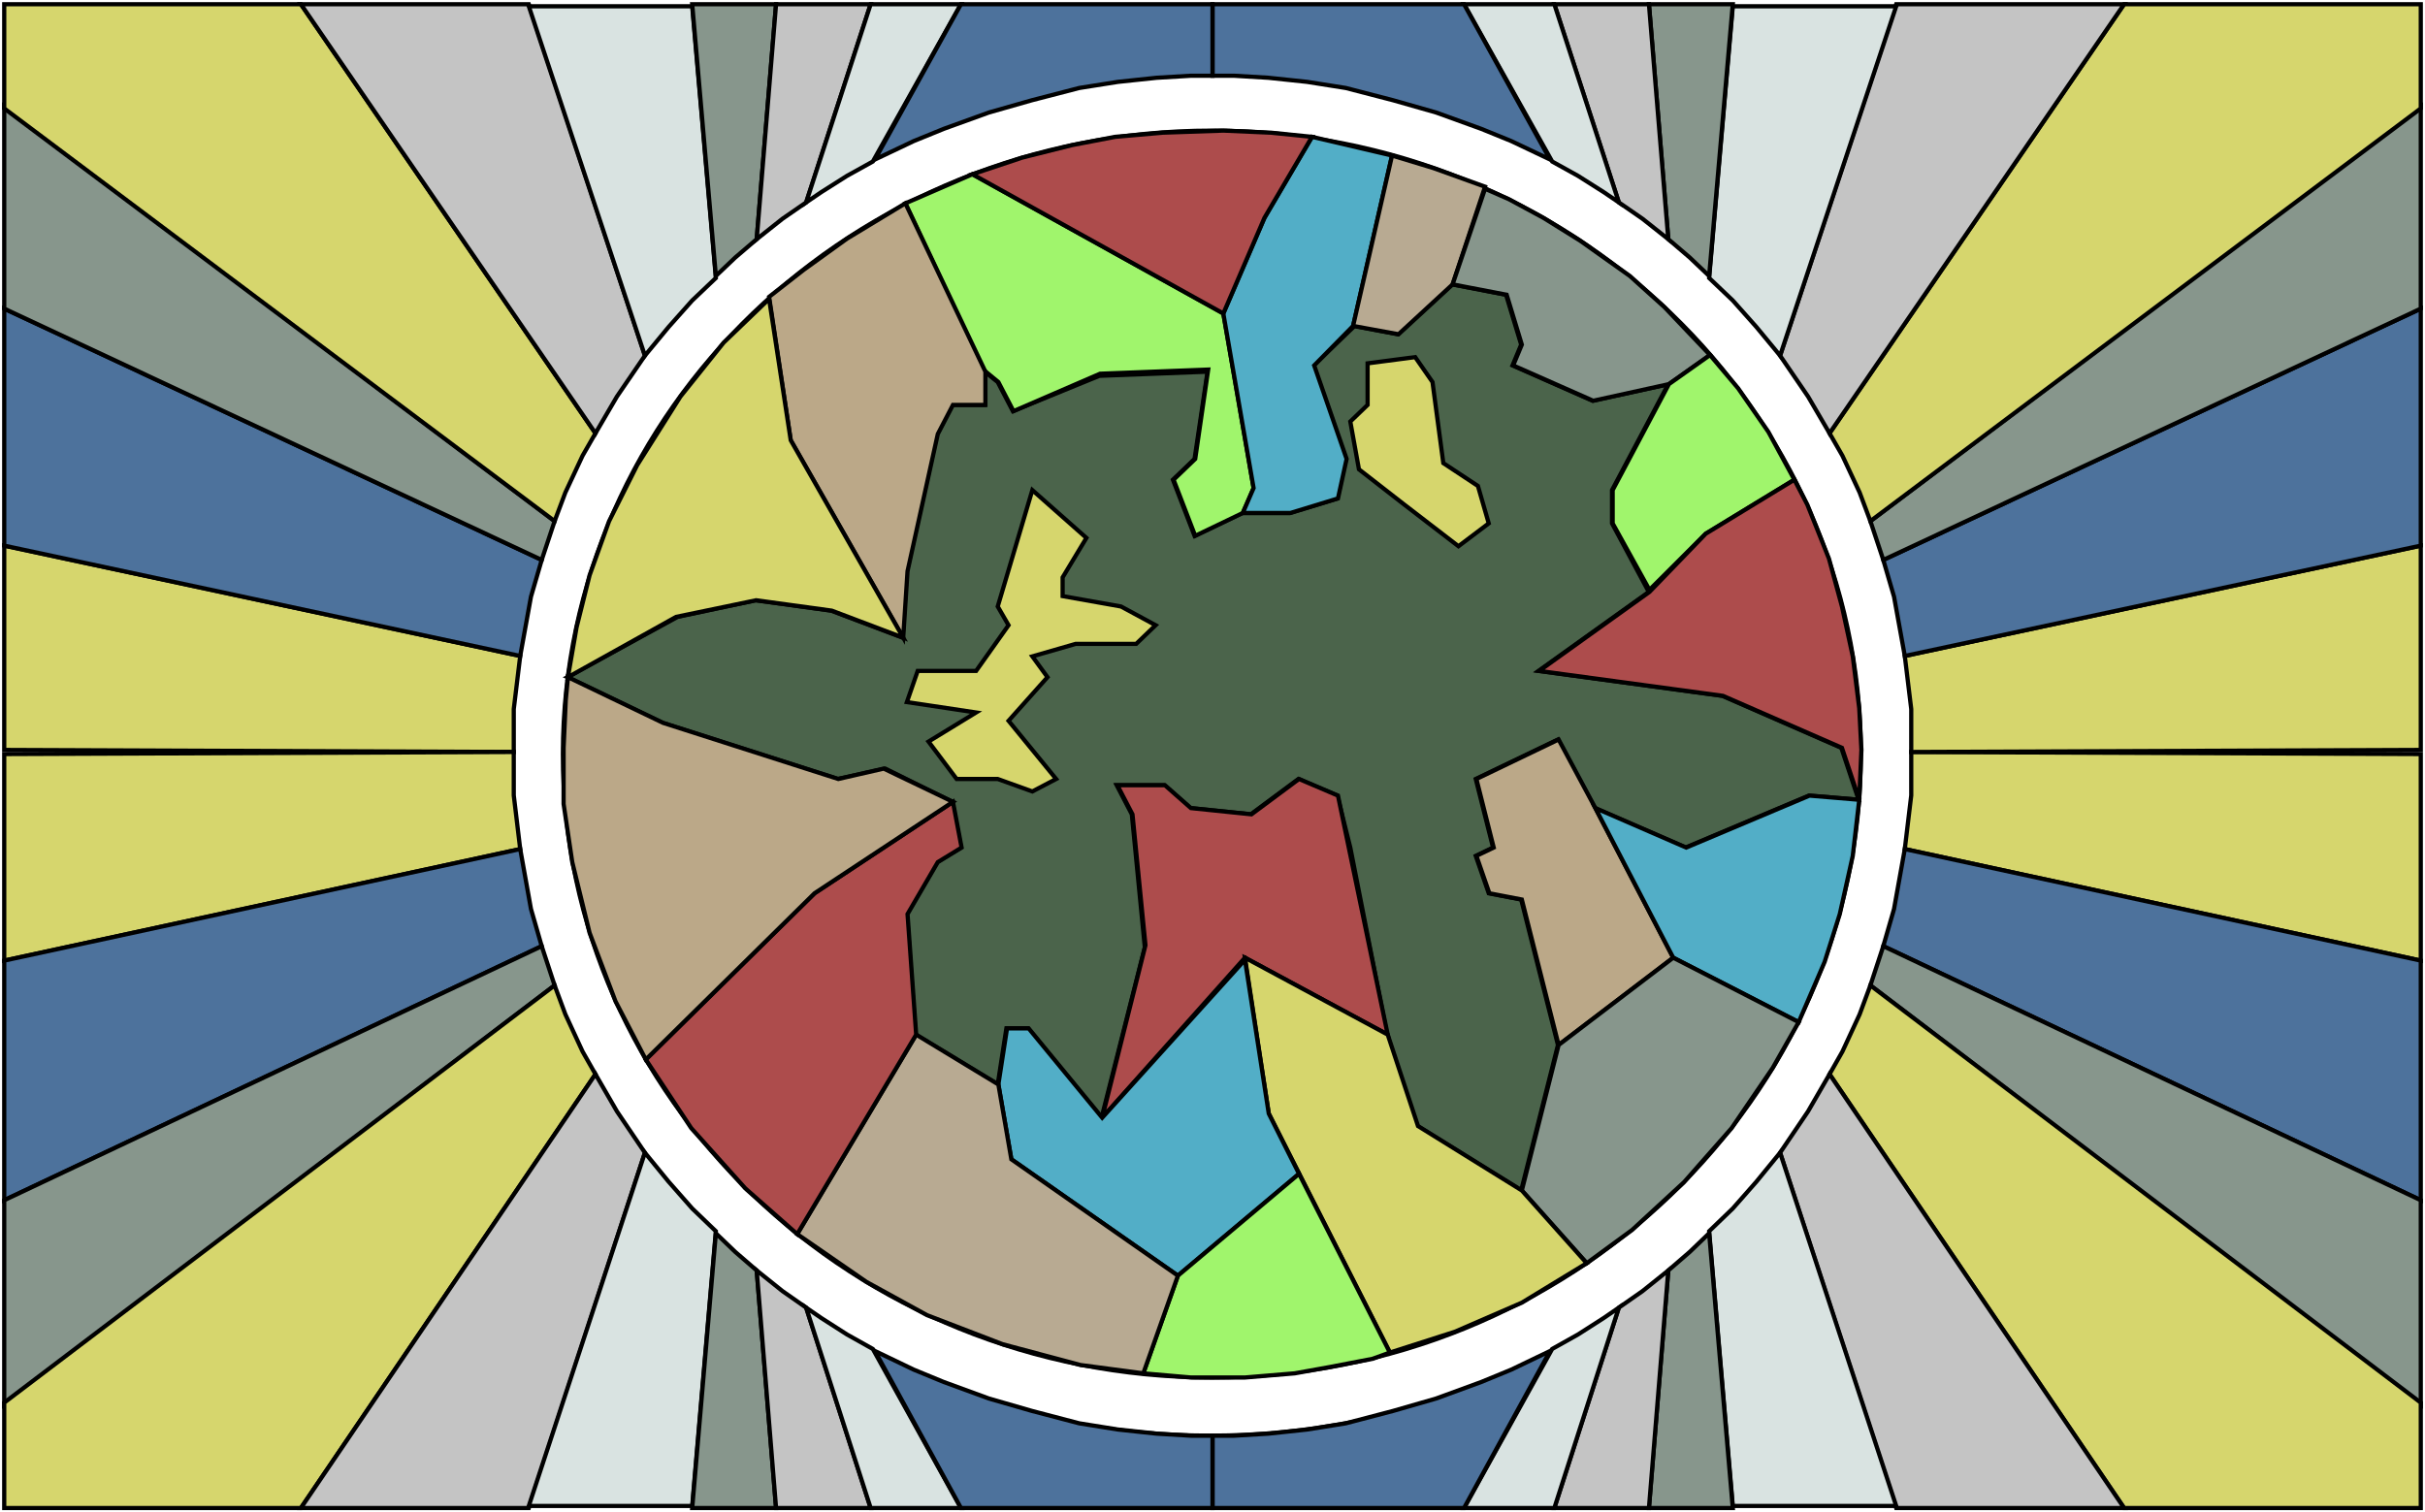 <svg width="574" height="358" viewBox="0 0 574 358" fill="none" xmlns="http://www.w3.org/2000/svg">
<path d="M440.46 178.511C440.46 260.002 371.706 326.098 286.851 326.098C201.996 326.098 133.242 260.002 133.242 178.511C133.242 97.019 201.996 30.924 286.851 30.924C371.706 30.924 440.46 97.019 440.46 178.511Z" stroke="black"/>
<path d="M454.436 178.511C454.436 267.61 379.263 339.874 286.491 339.874C193.719 339.874 118.546 267.61 118.546 178.511C118.546 89.411 193.719 17.148 286.491 17.148C379.263 17.148 454.436 89.411 454.436 178.511Z" stroke="black"/>
<path d="M233.092 87.986L236.164 90.446L239.748 97.334L260.228 88.97L285.827 87.986L282.755 108.649L277.635 113.569L282.755 126.853L294.019 121.441H305.283L316.547 117.997L318.594 108.649L310.915 86.51L320.642 77.162L330.882 79.13L343.682 67.323L356.482 69.783L360.066 81.59L358.018 86.51L376.961 94.874L394.881 90.938L381.569 116.029V123.901L390.273 140.136L364.162 158.832L407.681 164.735L435.84 177.035L439.936 189.335L428.16 188.351L398.977 200.65L377.473 191.303L368.77 175.067L349.314 184.415L353.41 200.65L349.314 202.618L352.386 211.474L360.066 212.95L368.77 247.389L360.066 281.828L335.49 266.576L328.322 244.929L319.618 200.65L316.547 188.351L307.331 184.415L296.067 192.778L281.731 191.303L275.587 185.891H264.324L267.907 192.778L270.979 224.265L260.74 264.608L243.332 243.453H238.212L236.164 256.736L216.708 244.929L214.66 216.394L221.828 204.094L227.46 200.65L225.412 189.827L209.541 181.955L198.277 184.415L156.806 171.131L134.278 160.308L160.389 146.04L178.821 142.104L196.741 144.564L213.636 150.96L214.66 135.216L221.828 102.745L225.412 95.858H233.092V87.986Z" fill="#4B644B" stroke="black"/>
<path d="M334.978 84.542L323.714 86.018V95.858L319.619 99.794L321.666 111.109L332.418 119.473L345.218 129.313L352.386 123.901L349.826 115.045L341.634 109.633L339.074 90.446L334.978 84.542Z" fill="#D6D66D" stroke="black"/>
<path d="M236.164 143.58L244.356 116.029L257.156 127.345L251.524 136.692V141.12L265.347 143.58L273.539 148.008L268.931 152.436H254.596L244.356 155.388L247.94 160.308L238.724 170.639L249.988 184.415L244.356 187.367L236.164 184.415H226.436L219.78 175.559L231.044 168.671L214.66 166.211L217.22 158.832H231.044L238.724 148.008L236.164 143.58Z" fill="#D6D66D" stroke="black"/>
<path d="M214.3 48.135L232.732 87.494L236.316 90.446L239.9 97.334L260.38 88.478L285.979 87.494L282.907 108.649L277.787 113.569L282.907 126.853L294.171 121.441L296.731 115.537L289.563 74.21L230.172 41.248L214.3 48.135Z" fill="#A0F56C" stroke="black"/>
<path d="M329.498 36.82L320.283 77.162L311.067 86.51L318.747 108.649L316.699 117.997L305.435 121.441H294.171L296.731 115.537L289.563 74.21L299.291 51.579L310.555 32.392L329.498 36.82Z" fill="#52AEC7" stroke="black"/>
<path d="M241.948 37.312L230.172 41.247L289.563 74.21L299.291 51.579L310.555 32.392L300.827 31.408L289.563 30.916L275.227 31.408L263.963 32.392L253.724 34.36L241.948 37.312Z" fill="#AD4C4C" stroke="black"/>
<path d="M351.514 44.199L343.834 67.323L331.034 79.13L320.282 77.162L329.498 36.82L339.226 39.772L351.514 44.199Z" fill="#B8AA92" stroke="black"/>
<path d="M404.761 84.05L395.033 90.938L377.113 94.874L358.17 86.51L360.218 81.59L356.634 69.783L343.834 67.323L351.514 44.691L357.146 47.151L365.338 51.579L374.041 56.991L385.817 65.355L394.009 72.734L404.761 84.05Z" fill="#87968C" stroke="black"/>
<path d="M411.417 91.922L404.761 84.05L395.033 90.938L381.721 116.029V123.901L390.425 139.644L403.737 126.361L424.729 113.569L418.585 102.253L411.417 91.922Z" fill="#A0F56C" stroke="black"/>
<path d="M435.992 177.035L440.088 189.335L440.6 177.527L440.088 167.687L438.552 155.388L435.992 143.58L432.92 132.264L427.801 119.473L424.729 113.569L403.737 126.361L390.425 140.136L364.314 158.832L407.833 164.735L435.992 177.035Z" fill="#AD4C4C" stroke="black"/>
<path d="M349.466 184.415L368.922 175.067L377.625 191.303L396.057 226.725L368.922 247.389L360.218 212.95L352.538 211.474L349.466 202.618L353.562 200.65L349.466 184.415Z" fill="#BBA888" stroke="black"/>
<path d="M399.129 200.65L377.625 191.302L396.057 226.725L425.752 241.977L431.896 227.709L435.48 216.394L438.552 202.618L440.088 189.335L428.312 188.351L399.129 200.65Z" fill="#52AEC7" stroke="black"/>
<path d="M425.752 241.977L396.057 226.725L368.921 247.389L360.218 281.828L375.577 299.047L386.329 291.175L398.617 279.86L409.881 267.068L419.609 252.8L425.752 241.977Z" fill="#87968C" stroke="black"/>
<path d="M200.477 56.499L214.3 48.135L233.244 87.986V95.858H225.564L221.98 102.745L214.812 135.216L213.788 150.96L187.165 104.221L182.045 70.275L190.237 63.879L200.477 56.499Z" fill="#BBA888" stroke="black"/>
<path d="M171.293 81.098L182.045 70.767L187.165 104.221L213.788 150.96L196.893 144.564L178.973 142.104L160.029 146.04L134.43 160.308L136.478 148.5L139.55 136.2L144.158 123.409L150.814 110.125L161.053 93.89L171.293 81.098Z" fill="#D6D66D" stroke="black"/>
<path d="M275.739 185.891H264.476L268.059 192.779L271.131 223.773L260.892 264.608L294.683 226.725L328.474 244.929L316.699 188.351L307.483 184.415L296.219 192.779L281.883 191.303L275.739 185.891Z" fill="#AD4C4C" stroke="black"/>
<path d="M300.315 263.624L294.683 226.725L328.474 244.929L335.642 266.576L360.218 281.828L375.577 299.047L360.218 308.395L344.346 315.282L328.986 320.202L300.315 263.624Z" fill="#D6D66D" stroke="black"/>
<path d="M260.892 264.608L294.683 227.217L300.315 263.624L307.483 277.892L278.811 301.999L239.388 274.448L236.316 256.736L238.364 243.453H243.484L260.892 264.608Z" fill="#52AEC7" stroke="black"/>
<path d="M278.811 301.999L307.483 277.892L328.986 320.202L324.89 321.678L314.651 323.646L306.459 325.122L294.683 326.106H281.883L270.619 325.122L278.811 301.999Z" fill="#A0F56C" stroke="black"/>
<path d="M236.316 256.736L216.86 244.929L188.701 292.159L205.085 303.475L219.42 311.347L237.34 318.234L255.772 323.154L270.619 325.122L278.811 301.999L239.388 274.448L236.316 256.736Z" fill="#B8AA92" stroke="black"/>
<path d="M221.98 204.094L227.612 200.65L225.564 189.827L192.797 211.474L152.862 250.833L163.613 267.068L176.413 281.336L188.701 292.159L216.86 244.929L214.812 216.394L221.98 204.094Z" fill="#AD4C4C" stroke="black"/>
<path d="M156.958 171.131L134.43 160.308L133.918 165.719L133.406 177.035V190.319L135.454 204.094L139.55 220.822L145.694 237.057L152.862 250.833L192.797 211.474L225.564 189.827L209.181 181.955L198.429 184.415L156.958 171.131Z" fill="#BBA888" stroke="black"/>
<path d="M573 227.412L450.865 201.005L452.391 188.291V178.022L573 178.511V227.412Z" fill="#D6D66D" stroke="black"/>
<path d="M450.865 201.005L573 227.412V284.137L445.776 223.989L448.32 215.187L450.865 201.005Z" fill="#4D729C" stroke="black"/>
<path d="M573 332.549V284.137L445.776 223.989L442.722 233.28L573 332.549Z" fill="#87968C" stroke="black"/>
<path d="M573 357H502.772L433.053 254.308L436.107 248.929L440.178 240.126L442.722 233.28L573 332.06V357Z" fill="#D6D66D" stroke="black"/>
<path d="M427.964 263.11L433.053 254.308L502.772 357H448.829L421.349 272.89L427.964 263.11Z" fill="#C4C4C4" stroke="black"/>
<path d="M448.829 356.511L421.349 272.89L415.751 279.736L410.153 286.093L404.555 291.473L410.153 356.511H448.829Z" fill="#D9E3E1" stroke="black"/>
<path d="M410.153 357L404.555 291.962L399.975 296.363L394.886 300.764L390.306 357H410.153Z" fill="#87968C" stroke="black"/>
<path d="M390.306 357L394.886 300.764L388.779 305.654L383.181 309.566L367.915 357H390.306Z" fill="#C4C4C4" stroke="black"/>
<path d="M367.915 357L383.181 309.566L379.619 312.011L373.512 315.923L367.406 319.346L346.541 357H367.915Z" fill="#D9E3E1" stroke="black"/>
<path d="M346.541 357L366.897 319.835L357.737 324.236L350.612 327.17L339.925 331.082L329.747 334.017L318.552 336.951L309.391 338.418L300.231 339.396L292.089 339.885H287V357H346.541Z" fill="#4D729C" stroke="black"/>
<path d="M573 129.172L450.865 155.29L452.391 167.865V178.022L573 177.538V129.172Z" fill="#D6D66D" stroke="black"/>
<path d="M450.865 155.29L573 129.172V73.066L445.776 132.557L448.32 141.263L450.865 155.29Z" fill="#4D729C" stroke="black"/>
<path d="M573 25.183V73.066L445.776 132.557L442.722 123.368L573 25.183Z" fill="#87968C" stroke="black"/>
<path d="M573 1H502.772L433.053 102.57L436.107 107.89L440.178 116.596L442.722 123.368L573 25.667V1Z" fill="#D6D66D" stroke="black"/>
<path d="M427.964 93.864L433.053 102.57L502.772 1H448.829L421.349 84.191L427.964 93.864Z" fill="#C4C4C4" stroke="black"/>
<path d="M448.829 1.484L421.349 84.191L415.751 77.419L410.153 71.132L404.555 65.811L410.153 1.484H448.829Z" fill="#D9E3E1" stroke="black"/>
<path d="M410.153 1L404.555 65.328L399.975 60.975L394.886 56.622L390.306 1H410.153Z" fill="#87968C" stroke="black"/>
<path d="M390.306 1L394.886 56.622L388.779 51.785L383.181 47.916L367.915 1H390.306Z" fill="#C4C4C4" stroke="black"/>
<path d="M367.915 1L383.181 47.916L379.619 45.497L373.512 41.628L367.406 38.242L346.541 1H367.915Z" fill="#D9E3E1" stroke="black"/>
<path d="M346.541 1L366.897 37.759L357.737 33.406L350.612 30.504L339.925 26.634L329.747 23.733L318.552 20.831L309.391 19.38L300.231 18.412L292.089 17.928H287V1H346.541Z" fill="#4D729C" stroke="black"/>
<path d="M1 129.172L123.135 155.29L121.609 167.865V178.022L1 177.538V129.172Z" fill="#D6D66D" stroke="black"/>
<path d="M123.135 155.29L1 129.172V73.066L128.224 132.557L125.68 141.263L123.135 155.29Z" fill="#4D729C" stroke="black"/>
<path d="M1 25.183V73.066L128.224 132.557L131.278 123.368L1 25.183Z" fill="#87968C" stroke="black"/>
<path d="M1 1H71.228L140.947 102.57L137.893 107.89L133.822 116.596L131.277 123.368L1 25.667V1Z" fill="#D6D66D" stroke="black"/>
<path d="M146.036 93.864L140.947 102.57L71.228 1H125.171L152.651 84.191L146.036 93.864Z" fill="#C4C4C4" stroke="black"/>
<path d="M125.171 1.484L152.651 84.191L158.249 77.419L163.847 71.132L169.445 65.811L163.847 1.484H125.171Z" fill="#D9E3E1" stroke="black"/>
<path d="M163.847 1L169.445 65.328L174.025 60.975L179.114 56.622L183.694 1H163.847Z" fill="#87968C" stroke="black"/>
<path d="M183.694 1L179.114 56.622L185.221 51.785L190.819 47.916L206.085 1H183.694Z" fill="#C4C4C4" stroke="black"/>
<path d="M206.085 1L190.819 47.916L194.381 45.497L200.488 41.628L206.594 38.242L227.459 1H206.085Z" fill="#D9E3E1" stroke="black"/>
<path d="M227.459 1L207.103 37.759L216.263 33.406L223.388 30.504L234.075 26.634L244.253 23.733L255.448 20.831L264.609 19.38L273.769 18.412L281.911 17.928H287V1H227.459Z" fill="#4D729C" stroke="black"/>
<path d="M1 227.412L123.135 201.005L121.609 188.291V178.022L1 178.511V227.412Z" fill="#D6D66D" stroke="black"/>
<path d="M123.135 201.005L1 227.412V284.137L128.224 223.989L125.68 215.187L123.135 201.005Z" fill="#4D729C" stroke="black"/>
<path d="M1 332.549V284.137L128.224 223.989L131.278 233.28L1 332.549Z" fill="#87968C" stroke="black"/>
<path d="M1 357H71.228L140.947 254.308L137.893 248.929L133.822 240.126L131.277 233.28L1 332.06V357Z" fill="#D6D66D" stroke="black"/>
<path d="M146.036 263.11L140.947 254.308L71.228 357H125.171L152.651 272.89L146.036 263.11Z" fill="#C4C4C4" stroke="black"/>
<path d="M125.171 356.511L152.651 272.89L158.249 279.736L163.847 286.093L169.445 291.473L163.847 356.511H125.171Z" fill="#D9E3E1" stroke="black"/>
<path d="M163.847 357L169.445 291.962L174.025 296.363L179.114 300.764L183.694 357H163.847Z" fill="#87968C" stroke="black"/>
<path d="M183.694 357L179.114 300.764L185.221 305.654L190.819 309.566L206.085 357H183.694Z" fill="#C4C4C4" stroke="black"/>
<path d="M206.085 357L190.819 309.566L194.381 312.011L200.488 315.923L206.594 319.346L227.459 357H206.085Z" fill="#D9E3E1" stroke="black"/>
<path d="M227.459 357L207.103 319.835L216.263 324.236L223.388 327.17L234.075 331.082L244.253 334.017L255.448 336.951L264.609 338.418L273.769 339.396L281.911 339.885H287V357H227.459Z" fill="#4D729C" stroke="black"/>
</svg>
